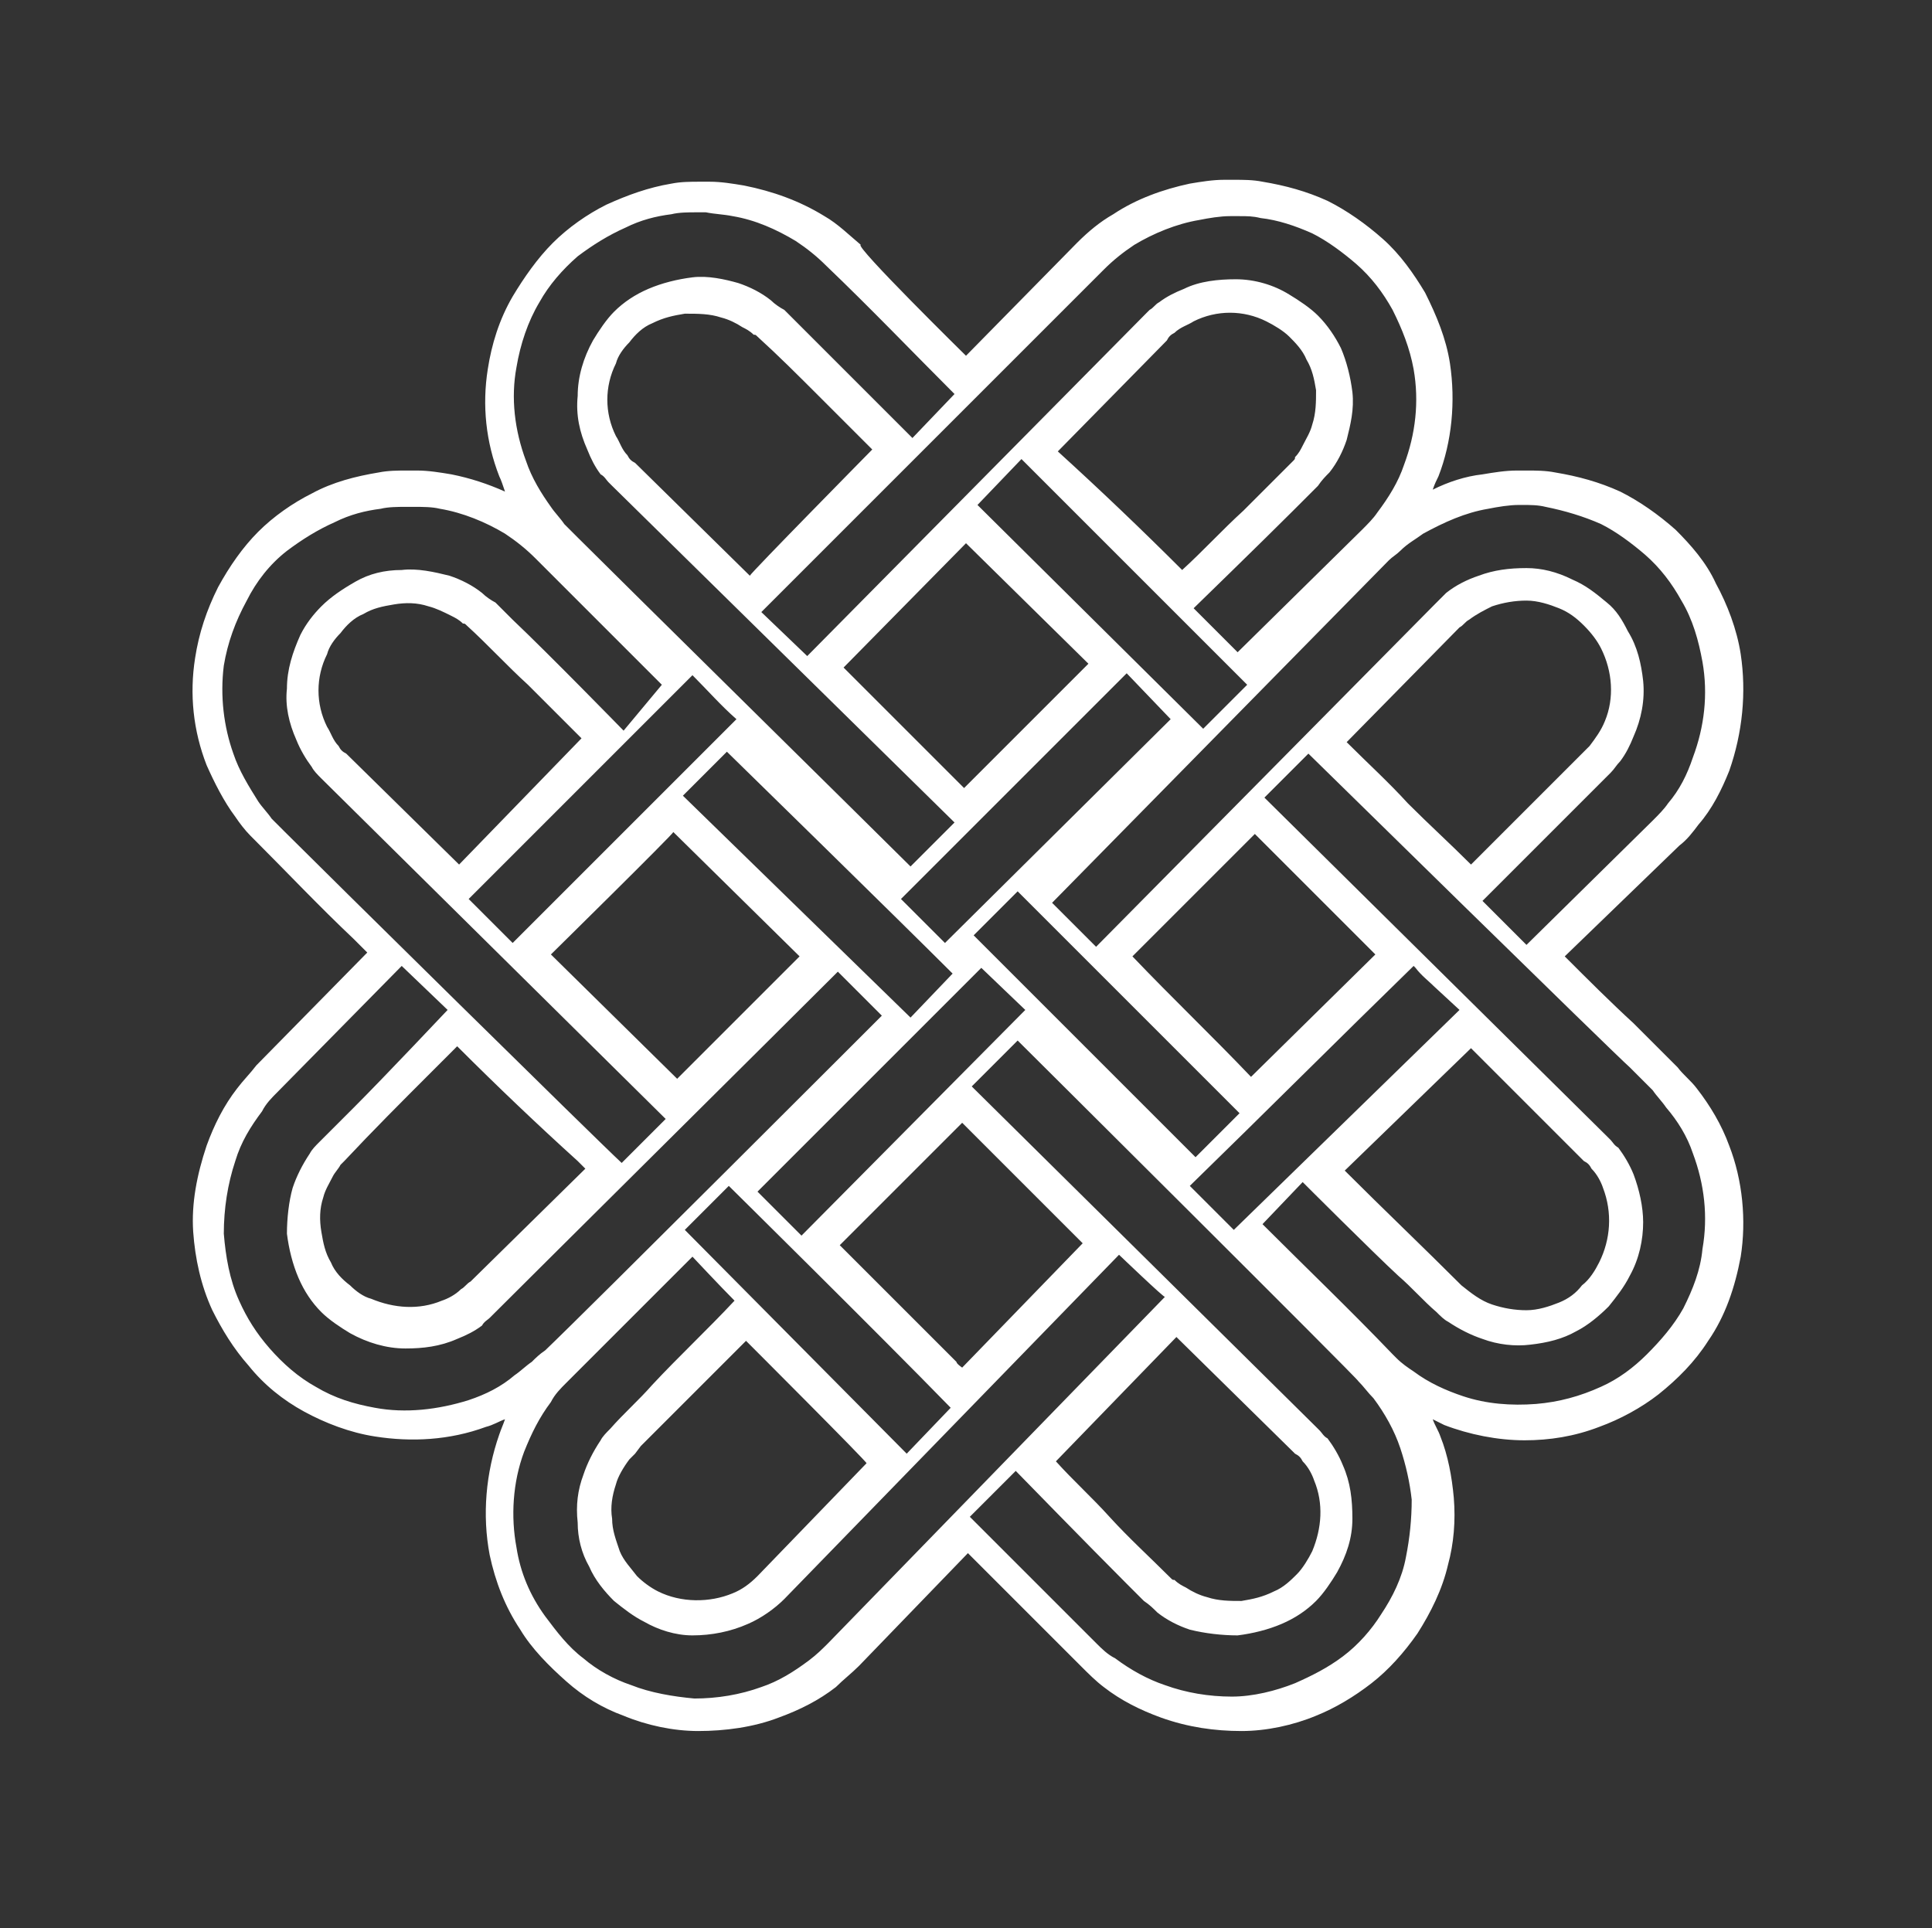 <?xml version="1.0" encoding="utf-8"?>
<!-- Generator: Adobe Illustrator 22.0.1, SVG Export Plug-In . SVG Version: 6.00 Build 0)  -->
<svg version="1.1" id="Layer_1" xmlns="http://www.w3.org/2000/svg" xmlns:xlink="http://www.w3.org/1999/xlink" x="0px" y="0px"
	 viewBox="0 0 101 100.8" style="enable-background:new 0 0 101 100.8;" xml:space="preserve">
<rect x="0" y="0" width="101" height="100.8" fill="#333333" stroke="none"/>
<style type="text/css">
	.st0{fill:#FFFFFF;}
</style>
<path class="st0" d="M50.5,18.6l5.8-5.9c0.6-0.6,1.2-1.1,1.9-1.5c1.2-0.8,2.6-1.3,4-1.6c0.6-0.1,1.2-0.2,1.8-0.2c0.2,0,0.3,0,0.5,0
	c0.5,0,1,0,1.5,0.1c1.2,0.2,2.3,0.5,3.4,1c1,0.5,2,1.2,2.9,2s1.6,1.8,2.2,2.8c0.6,1.2,1.1,2.4,1.3,3.7c0.3,2,0.1,4.1-0.6,5.9
	c-0.1,0.2-0.2,0.4-0.3,0.7c0.8-0.4,1.7-0.7,2.6-0.8c0.6-0.1,1.2-0.2,1.8-0.2c0.2,0,0.3,0,0.5,0c0.5,0,1,0,1.5,0.1
	c1.2,0.2,2.3,0.5,3.4,1c1,0.5,2,1.2,2.9,2c0.8,0.8,1.6,1.7,2.1,2.8c0.6,1.1,1.1,2.4,1.3,3.7c0.3,2,0.1,4.1-0.6,6.1
	c-0.4,1-0.9,2-1.6,2.8c-0.3,0.4-0.6,0.8-1,1.1l-6,5.8c1.2,1.2,2.4,2.4,3.6,3.5c0.8,0.8,1.5,1.5,2.3,2.3c0.3,0.4,0.7,0.7,1,1.1
	c0.7,0.9,1.3,1.9,1.7,3c0.7,1.8,0.9,3.9,0.6,5.8c-0.3,1.6-0.8,3.1-1.7,4.4c-0.7,1.1-1.6,2-2.6,2.8c-0.9,0.7-2,1.3-3.1,1.7
	c-1.3,0.5-2.6,0.7-3.9,0.7c-1.4,0-2.9-0.3-4.2-0.8c-0.2-0.1-0.4-0.2-0.6-0.3c0.1,0.3,0.3,0.6,0.4,0.9c0.4,1,0.6,2.1,0.7,3.2
	c0.1,1.2,0,2.4-0.3,3.5c-0.3,1.3-0.9,2.5-1.6,3.6c-0.7,1-1.5,1.9-2.4,2.6s-1.9,1.3-2.9,1.7c-1.2,0.5-2.6,0.8-3.9,0.8
	c-1.4,0-2.8-0.2-4.2-0.7c-1.1-0.4-2.1-0.9-3-1.6c-0.4-0.3-0.8-0.7-1.2-1.1l-5.9-5.9l-5.7,5.9c-0.4,0.4-0.8,0.7-1.2,1.1
	c-0.9,0.7-1.9,1.2-3,1.6c-1.3,0.5-2.8,0.7-4.2,0.7c-1.3,0-2.7-0.3-3.9-0.8c-1.1-0.4-2.1-1-3-1.8s-1.8-1.7-2.4-2.7
	c-0.8-1.2-1.3-2.5-1.6-3.9c-0.4-2.1-0.2-4.3,0.5-6.3c0.1-0.3,0.2-0.5,0.3-0.8c-0.3,0.1-0.6,0.3-1,0.4c-1.9,0.7-3.9,0.8-5.8,0.5
	c-1.3-0.2-2.6-0.7-3.7-1.3c-1.1-0.6-2.1-1.4-2.9-2.4c-0.8-0.9-1.4-1.9-1.9-2.9c-0.6-1.3-0.9-2.7-1-4.1c-0.1-1.5,0.2-3,0.7-4.5
	c0.4-1.1,0.9-2.1,1.6-3c0.3-0.4,0.7-0.8,1-1.2l5.8-5.9l-0.7-0.7c-1.8-1.7-3.5-3.5-5.2-5.2c-0.1-0.1-0.1-0.1-0.2-0.2
	c-0.3-0.3-0.6-0.7-0.8-1c-0.6-0.8-1.1-1.8-1.5-2.7c-0.7-1.8-0.9-3.7-0.6-5.6c0.2-1.3,0.6-2.5,1.2-3.7c0.6-1.1,1.3-2.1,2.1-2.9
	s1.8-1.5,2.8-2c1.1-0.6,2.3-0.9,3.5-1.1c0.5-0.1,1-0.1,1.5-0.1c0.2,0,0.4,0,0.5,0c0.6,0,1.2,0.1,1.8,0.2c1,0.2,1.9,0.5,2.8,0.9
	c-0.1-0.3-0.2-0.6-0.3-0.8c-0.7-1.8-0.9-3.7-0.6-5.6c0.2-1.3,0.6-2.6,1.3-3.8c0.6-1,1.3-2,2.1-2.8c0.8-0.8,1.8-1.5,2.8-2
	c1.1-0.5,2.2-0.9,3.4-1.1c0.5-0.1,1-0.1,1.5-0.1c0.2,0,0.4,0,0.5,0c0.6,0,1.2,0.1,1.8,0.2c1.5,0.3,2.9,0.8,4.2,1.6
	c0.7,0.4,1.3,1,1.9,1.5C44.6,12.8,50.5,18.6,50.5,18.6z M58.5,65.6L41,83.6c-0.5,0.5-1.2,1-1.9,1.3c-0.9,0.4-1.9,0.6-2.9,0.6
	c-0.9,0-1.8-0.3-2.5-0.7c-0.6-0.3-1.1-0.7-1.6-1.1c-0.5-0.5-1-1.1-1.3-1.8c-0.4-0.7-0.6-1.5-0.6-2.3c-0.1-0.9,0-1.7,0.3-2.5
	c0.2-0.6,0.5-1.2,0.9-1.8c0.1-0.2,0.3-0.4,0.5-0.6c0.7-0.8,1.5-1.5,2.2-2.3c1.4-1.5,2.9-2.9,4.3-4.4c-0.7-0.7-2.2-2.3-2.2-2.3
	c-2.2,2.2-4.4,4.4-6.6,6.6c-0.3,0.3-0.6,0.6-0.8,1c-0.6,0.8-1,1.6-1.4,2.6c-0.6,1.6-0.7,3.4-0.4,5c0.2,1.3,0.7,2.5,1.5,3.6
	c0.6,0.8,1.2,1.6,2,2.2c0.7,0.6,1.6,1.1,2.5,1.4c1,0.4,2.2,0.6,3.3,0.7c1.2,0,2.4-0.2,3.5-0.6c0.9-0.3,1.7-0.8,2.5-1.4
	c0.4-0.3,0.7-0.6,1-0.9l17.6-18.1C60.9,67.9,58.5,65.6,58.5,65.6z M53.2,54.4l-2.4,2.4l18,17.8c0.1,0.1,0.2,0.2,0.2,0.2
	c0.1,0.1,0.2,0.3,0.4,0.4c0.3,0.4,0.6,0.9,0.8,1.4c0.4,0.9,0.5,1.8,0.5,2.8s-0.3,1.9-0.8,2.8c-0.3,0.5-0.7,1.1-1.1,1.5
	c-0.5,0.5-1.1,0.9-1.8,1.2c-0.7,0.3-1.5,0.5-2.3,0.6c-0.8,0-1.7-0.1-2.5-0.3c-0.6-0.2-1.2-0.5-1.7-0.9c-0.2-0.2-0.4-0.4-0.7-0.6
	c-0.3-0.3-0.6-0.6-0.9-0.9c-1.9-1.9-5.8-5.9-5.8-5.9l-2.4,2.4l6.6,6.6c0.3,0.3,0.6,0.6,1,0.8c0.8,0.6,1.7,1.1,2.6,1.4
	c1.1,0.4,2.3,0.6,3.5,0.6c1.1,0,2.3-0.3,3.3-0.7c0.9-0.4,1.7-0.8,2.5-1.4s1.5-1.4,2-2.2c0.6-0.9,1.1-1.9,1.3-3c0.2-1,0.3-2,0.3-3
	c-0.1-0.9-0.3-1.8-0.6-2.7c-0.3-0.9-0.8-1.8-1.4-2.6c-0.3-0.3-0.5-0.6-0.8-0.9C71.2,72.3,53.2,54.4,53.2,54.4z M61.5,69.9l-6.3,6.5
	c0.9,1,1.9,1.9,2.8,2.9c1,1.1,2.1,2.1,3.2,3.2c0.1,0.1,0.1,0.1,0.2,0.1c0.2,0.2,0.4,0.3,0.6,0.4c0.3,0.2,0.7,0.4,1.1,0.5
	c0.6,0.2,1.2,0.2,1.8,0.2c0.6-0.1,1.1-0.2,1.7-0.5c0.5-0.2,0.9-0.6,1.2-0.9c0.3-0.3,0.6-0.8,0.8-1.2c0.5-1.2,0.6-2.5,0.1-3.7
	c-0.1-0.3-0.3-0.7-0.6-1c-0.1-0.2-0.2-0.3-0.4-0.4l-0.1-0.1L61.5,69.9L61.5,69.9z M39,70.1c-0.8,0.8-1.5,1.5-2.3,2.3
	c-1.1,1.1-2.1,2.1-3.2,3.2L33.2,76c-0.1,0.1-0.2,0.2-0.3,0.3c-0.3,0.4-0.6,0.9-0.7,1.3c-0.2,0.6-0.3,1.2-0.2,1.8
	c0,0.6,0.2,1.1,0.4,1.7c0.2,0.5,0.6,0.9,0.9,1.3c0.3,0.3,0.7,0.6,1.1,0.8c1.2,0.6,2.7,0.6,3.9,0.1c0.5-0.2,0.9-0.5,1.3-0.9l0,0
	l5.7-5.9C45.4,76.5,39,70.1,39,70.1z M38.1,62c-0.8,0.8-1.5,1.5-2.3,2.3L47.4,76l2.3-2.4C45.9,69.7,38.1,62,38.1,62z M68.4,39.4
	l-2.3,2.3L84,59.4c0.1,0.1,0.2,0.2,0.2,0.2c0.1,0.1,0.2,0.3,0.4,0.4c0.3,0.4,0.6,0.9,0.8,1.4c0.3,0.8,0.5,1.7,0.5,2.5
	c0,0.9-0.2,1.9-0.7,2.8c-0.3,0.6-0.7,1.1-1.1,1.6c-0.5,0.5-1.1,1-1.7,1.3c-0.7,0.4-1.5,0.6-2.4,0.7c-0.8,0.1-1.7,0-2.5-0.3
	c-0.6-0.2-1.2-0.5-1.8-0.9c-0.2-0.1-0.4-0.3-0.6-0.5c-0.7-0.6-1.3-1.3-2-1.9c-1.3-1.2-5-4.9-5-4.9L66,64c2.3,2.3,4.6,4.5,6.8,6.8
	c0.1,0.1,0.1,0.1,0.2,0.2c0.3,0.3,0.6,0.5,0.9,0.7c0.8,0.6,1.7,1,2.6,1.3c1.2,0.4,2.5,0.5,3.8,0.4c1.2-0.1,2.3-0.4,3.4-0.9
	c0.9-0.4,1.7-1,2.4-1.7c0.7-0.7,1.4-1.5,1.9-2.4c0.5-1,0.9-2,1-3.1c0.3-1.7,0.1-3.4-0.5-5c-0.3-0.9-0.8-1.7-1.4-2.4
	c-0.2-0.3-0.5-0.6-0.7-0.9c-0.4-0.4-0.8-0.8-1.2-1.2C84.5,55.2,68.4,39.4,68.4,39.4L68.4,39.4z M21,50.5l-6.5,6.6
	c-0.3,0.3-0.6,0.6-0.8,1c-0.6,0.8-1.1,1.6-1.4,2.6c-0.4,1.2-0.6,2.5-0.6,3.8c0.1,1.2,0.3,2.4,0.8,3.5c0.4,0.9,0.9,1.7,1.6,2.5
	c0.7,0.8,1.5,1.5,2.4,2c1,0.6,2,0.9,3.1,1.1c1.6,0.3,3.3,0.1,4.9-0.4c0.9-0.3,1.7-0.7,2.4-1.3c0.3-0.2,0.6-0.5,0.9-0.7
	c0.2-0.2,0.4-0.4,0.7-0.6c2.1-2,17.6-17.5,17.6-17.5l-2.3-2.3c-2.6,2.6-15.8,15.7-18,17.9c-0.1,0.1-0.2,0.2-0.2,0.2
	c-0.1,0.1-0.3,0.2-0.4,0.4c-0.4,0.3-0.8,0.5-1.3,0.7c-0.9,0.4-1.8,0.5-2.7,0.5c-1,0-2-0.3-2.9-0.8c-0.5-0.3-1.1-0.7-1.5-1.1
	c-0.5-0.5-0.9-1.1-1.2-1.8c-0.3-0.7-0.5-1.5-0.6-2.3c0-0.8,0.1-1.7,0.3-2.4c0.2-0.6,0.5-1.2,0.9-1.8c0.1-0.2,0.3-0.4,0.5-0.6
	c0.6-0.6,1.2-1.2,1.8-1.8c1.6-1.6,4.9-5.1,4.9-5.1L21,50.5z M50.3,71.5l6.3-6.5l-6.3-6.3l-6.4,6.4c2,2,4.1,4.1,6.1,6.1
	C50,71.3,50.3,71.5,50.3,71.5z M76.9,54.8l-6.6,6.4c2,2,4.1,4,6.1,6c0.5,0.4,1,0.8,1.6,1s1.2,0.3,1.8,0.3c0.6,0,1.2-0.2,1.7-0.4
	c0.5-0.2,0.9-0.5,1.2-0.9c0.4-0.3,0.7-0.8,0.9-1.2c0.6-1.2,0.7-2.6,0.2-3.9c-0.1-0.3-0.3-0.7-0.6-1c-0.1-0.2-0.2-0.3-0.4-0.4
	l-0.1-0.1C82.8,60.7,76.9,54.8,76.9,54.8z M23.9,54.7c-0.5,0.5-1,1-1.4,1.4c-1.5,1.5-3,3-4.5,4.6c-0.1,0.1-0.1,0.1-0.2,0.2
	c-0.1,0.2-0.3,0.4-0.4,0.6c-0.2,0.4-0.4,0.7-0.5,1.1c-0.2,0.6-0.2,1.2-0.1,1.8c0.1,0.6,0.2,1.1,0.5,1.6c0.2,0.5,0.6,0.9,1,1.2
	c0.3,0.3,0.7,0.6,1.1,0.7c1.2,0.5,2.5,0.6,3.7,0.1c0.3-0.1,0.7-0.3,1-0.6c0.2-0.1,0.3-0.3,0.5-0.4l6-5.9l-0.4-0.4
	C28.1,58.8,26,56.8,23.9,54.7z M51.3,50.6L39.6,62.3l2.3,2.3l11.7-11.8C53.7,52.9,51.3,50.6,51.3,50.6z M75,51.6
	c-0.3-0.3-0.7-0.6-1-1l-0.1-0.1C70,54.3,66.1,58.2,62.2,62l2.3,2.3l11.8-11.5C76.3,52.8,75,51.6,75,51.6z M34.6,35.8
	c-2.2-2.2-4.4-4.4-6.6-6.6c-0.5-0.5-1-0.9-1.6-1.3c-1-0.6-2.2-1.1-3.4-1.3c-0.4-0.1-0.9-0.1-1.3-0.1c-0.2,0-0.3,0-0.5,0
	c-0.4,0-0.9,0-1.3,0.1c-0.8,0.1-1.6,0.3-2.4,0.7c-0.9,0.4-1.7,0.9-2.5,1.5c-0.9,0.7-1.6,1.6-2.1,2.6c-0.6,1.1-1,2.2-1.2,3.4
	c-0.2,1.6,0,3.2,0.5,4.6c0.3,0.9,0.8,1.7,1.3,2.5c0.2,0.3,0.5,0.6,0.7,0.9c0.2,0.2,0.4,0.4,0.7,0.7c2,2,16.2,16,17.6,17.3l2.3-2.3
	l-18-17.8c-0.2-0.2-0.4-0.4-0.5-0.6c-0.3-0.4-0.6-0.9-0.8-1.4c-0.4-0.9-0.6-1.8-0.5-2.7c0-1,0.3-1.9,0.7-2.8
	c0.3-0.6,0.7-1.1,1.1-1.5c0.5-0.5,1.1-0.9,1.8-1.3c0.7-0.4,1.5-0.6,2.4-0.6c0.8-0.1,1.7,0.1,2.5,0.3c0.6,0.2,1.2,0.5,1.7,0.9
	c0.2,0.2,0.5,0.4,0.7,0.5c0.3,0.3,0.6,0.6,0.9,0.9c1.9,1.8,5.8,5.8,5.8,5.8L34.6,35.8z M53.2,46.6l-2.3,2.3l11.6,11.6l2.3-2.3
	C61.3,54.7,53.2,46.6,53.2,46.6z M28.8,49.9l6.6,6.5l6.4-6.4l-6.6-6.5C35.2,43.6,28.8,49.9,28.8,49.9z M65.4,56.3l6.5-6.4l-6.3-6.3
	L59.2,50C61.3,52.2,63.4,54.2,65.4,56.3z M38,39.3l-2.3,2.3l11.9,11.6l2.2-2.3C47,48.1,38,39.3,38,39.3z M57.3,49.5L75,31.6
	c0.2-0.2,0.4-0.4,0.6-0.6c0.5-0.4,1.1-0.7,1.7-0.9c0.8-0.3,1.6-0.4,2.5-0.4c0.8,0,1.6,0.2,2.4,0.6c0.7,0.3,1.2,0.7,1.8,1.2
	c0.5,0.4,0.8,0.9,1.1,1.5c0.5,0.8,0.7,1.7,0.8,2.6c0.1,1-0.1,2-0.5,2.9c-0.2,0.5-0.4,0.9-0.7,1.3c-0.2,0.2-0.3,0.4-0.5,0.6
	c-0.2,0.2-0.3,0.3-0.5,0.5c-2,2-4,4-5.9,5.9l-0.3,0.3l2.3,2.3l6.6-6.5c0.3-0.3,0.6-0.6,0.8-0.9c0.6-0.7,1-1.5,1.3-2.4
	c0.6-1.6,0.8-3.3,0.5-5c-0.2-1.1-0.5-2.2-1.1-3.2c-0.5-0.9-1.1-1.7-1.9-2.4c-0.7-0.6-1.5-1.2-2.3-1.6c-0.9-0.4-1.9-0.7-2.9-0.9
	c-0.4-0.1-0.8-0.1-1.2-0.1c-0.1,0-0.1,0-0.2,0c-0.5,0-1.1,0.1-1.6,0.2c-1.2,0.2-2.3,0.7-3.4,1.3c-0.4,0.3-0.8,0.5-1.2,0.9
	c-0.2,0.2-0.4,0.3-0.6,0.5L55,47.2L57.3,49.5L57.3,49.5z M36.2,35.3L24.5,47l2.3,2.3l11.7-11.7C37.7,36.9,37,36.1,36.2,35.3z
	 M58.9,35.2L47.1,47l2.3,2.3l11.8-11.7L58.9,35.2z M49.9,20.6c-2.2-2.2-4.4-4.5-6.7-6.7c-0.5-0.5-1-0.9-1.6-1.3
	c-1-0.6-2.1-1.1-3.3-1.3c-0.5-0.1-0.9-0.1-1.4-0.2c-0.2,0-0.3,0-0.5,0c-0.4,0-0.9,0-1.3,0.1c-0.8,0.1-1.6,0.3-2.4,0.7
	c-0.9,0.4-1.7,0.9-2.5,1.5c-0.8,0.7-1.5,1.5-2,2.4c-0.6,1-1,2.2-1.2,3.4c-0.3,1.6-0.1,3.3,0.5,4.9c0.3,0.9,0.8,1.7,1.3,2.4
	c0.2,0.3,0.5,0.6,0.7,0.9c0.2,0.2,0.4,0.4,0.7,0.7c2,2,16.1,15.9,17.4,17.2l2.3-2.3L32,25.4c-0.1-0.1-0.2-0.2-0.2-0.2
	c-0.1-0.1-0.2-0.3-0.4-0.4c-0.3-0.4-0.5-0.8-0.7-1.3c-0.4-0.9-0.6-1.8-0.5-2.8c0-1,0.3-2,0.8-2.9c0.3-0.5,0.7-1.1,1.1-1.5
	c0.5-0.5,1.1-0.9,1.8-1.2s1.5-0.5,2.3-0.6s1.7,0.1,2.4,0.3c0.6,0.2,1.2,0.5,1.7,0.9c0.2,0.2,0.5,0.4,0.7,0.5
	c0.3,0.3,0.6,0.6,0.9,0.9c1.9,1.9,5.8,5.8,5.8,5.8L49.9,20.6z M76.9,45.2c1.1-1.1,2.2-2.2,3.3-3.3c0.9-0.9,1.8-1.8,2.7-2.7
	c0.1-0.1,0.1-0.1,0.2-0.2c0.3-0.4,0.6-0.8,0.8-1.3c0.5-1.2,0.4-2.6-0.2-3.8c-0.2-0.4-0.5-0.8-0.9-1.2S82,32,81.5,31.8
	c-0.5-0.2-1.1-0.4-1.7-0.4s-1.2,0.1-1.8,0.3c-0.4,0.2-0.8,0.4-1.2,0.7c-0.2,0.1-0.3,0.3-0.5,0.4l-5.9,6c1.1,1.1,2.2,2.1,3.2,3.2
	C74.7,43.1,75.8,44.1,76.9,45.2z M30.4,38.6c-0.9-0.9-1.8-1.8-2.8-2.8c-1.1-1-2.1-2.1-3.2-3.1c-0.1-0.1-0.1-0.1-0.2-0.1
	c-0.2-0.2-0.4-0.3-0.6-0.4c-0.4-0.2-0.8-0.4-1.2-0.5c-0.6-0.2-1.2-0.2-1.8-0.1c-0.6,0.1-1.1,0.2-1.6,0.5c-0.5,0.2-0.9,0.6-1.2,1
	c-0.3,0.3-0.6,0.7-0.7,1.1c-0.6,1.2-0.6,2.6,0,3.8c0.2,0.3,0.3,0.7,0.6,1c0.1,0.2,0.2,0.3,0.4,0.4l5.9,5.8L30.4,38.6z M44.1,34.9
	l6.3,6.3l6.5-6.5l-6.4-6.3L44.1,34.9z M53.4,24l-2.3,2.4l11.8,11.7l2.3-2.3C61.5,32.1,53.4,24,53.4,24z M42.2,34.3l17.7-17.9
	c0.1-0.1,0.2-0.2,0.2-0.2c0.2-0.1,0.3-0.3,0.5-0.4c0.4-0.3,0.8-0.5,1.3-0.7c0.8-0.4,1.8-0.5,2.7-0.5c1,0,2,0.3,2.8,0.8
	c0.5,0.3,1.1,0.7,1.5,1.1c0.5,0.5,0.9,1.1,1.2,1.7c0.3,0.7,0.5,1.5,0.6,2.3c0.1,0.9-0.1,1.7-0.3,2.5c-0.2,0.6-0.5,1.2-0.9,1.7
	c-0.2,0.2-0.4,0.4-0.6,0.7c-0.4,0.4-0.9,0.9-1.3,1.3c-1.6,1.6-5.2,5.1-5.2,5.1l2.3,2.3l6.5-6.4c0.3-0.3,0.6-0.6,0.8-0.9
	c0.6-0.8,1.1-1.6,1.4-2.5c0.6-1.6,0.8-3.3,0.5-5c-0.2-1.1-0.6-2.1-1.1-3.1c-0.5-0.9-1.1-1.7-1.9-2.4c-0.7-0.6-1.5-1.2-2.3-1.6
	c-0.9-0.4-1.8-0.7-2.7-0.8c-0.4-0.1-0.7-0.1-1.1-0.1c-0.2,0-0.3,0-0.5,0c-0.5,0-1.1,0.1-1.6,0.2c-1.2,0.2-2.4,0.7-3.4,1.3
	c-0.6,0.4-1.1,0.8-1.6,1.3L39.8,32L42.2,34.3L42.2,34.3z M45.6,23.5c-0.9-0.9-1.9-1.9-2.8-2.8c-1.1-1.1-2.1-2.1-3.2-3.1
	c-0.1-0.1-0.1-0.1-0.2-0.1c-0.2-0.2-0.4-0.3-0.6-0.4c-0.3-0.2-0.7-0.4-1.1-0.5c-0.6-0.2-1.2-0.2-1.9-0.2c-0.6,0.1-1.1,0.2-1.7,0.5
	c-0.5,0.2-0.9,0.6-1.2,1c-0.3,0.3-0.6,0.7-0.7,1.1c-0.6,1.2-0.6,2.6,0,3.8c0.2,0.3,0.3,0.7,0.6,1c0.1,0.2,0.2,0.3,0.4,0.4l6,5.9
	C39.2,30,45.6,23.5,45.6,23.5z M61.8,29.8c1.1-1,2.1-2.1,3.2-3.1c0.9-0.9,1.8-1.8,2.6-2.6c0.1-0.1,0.1-0.1,0.1-0.2
	c0.2-0.2,0.3-0.4,0.4-0.6c0.2-0.4,0.4-0.7,0.5-1.1c0.2-0.6,0.2-1.2,0.2-1.8c-0.1-0.6-0.2-1.1-0.5-1.6c-0.2-0.5-0.6-0.9-0.9-1.2
	c-0.3-0.3-0.8-0.6-1.2-0.8c-1.2-0.6-2.6-0.6-3.8,0c-0.3,0.2-0.7,0.3-1,0.6c-0.2,0.1-0.3,0.2-0.4,0.4l-5.7,5.8
	C57.5,25.6,59.7,27.7,61.8,29.8z"/>
</svg>

